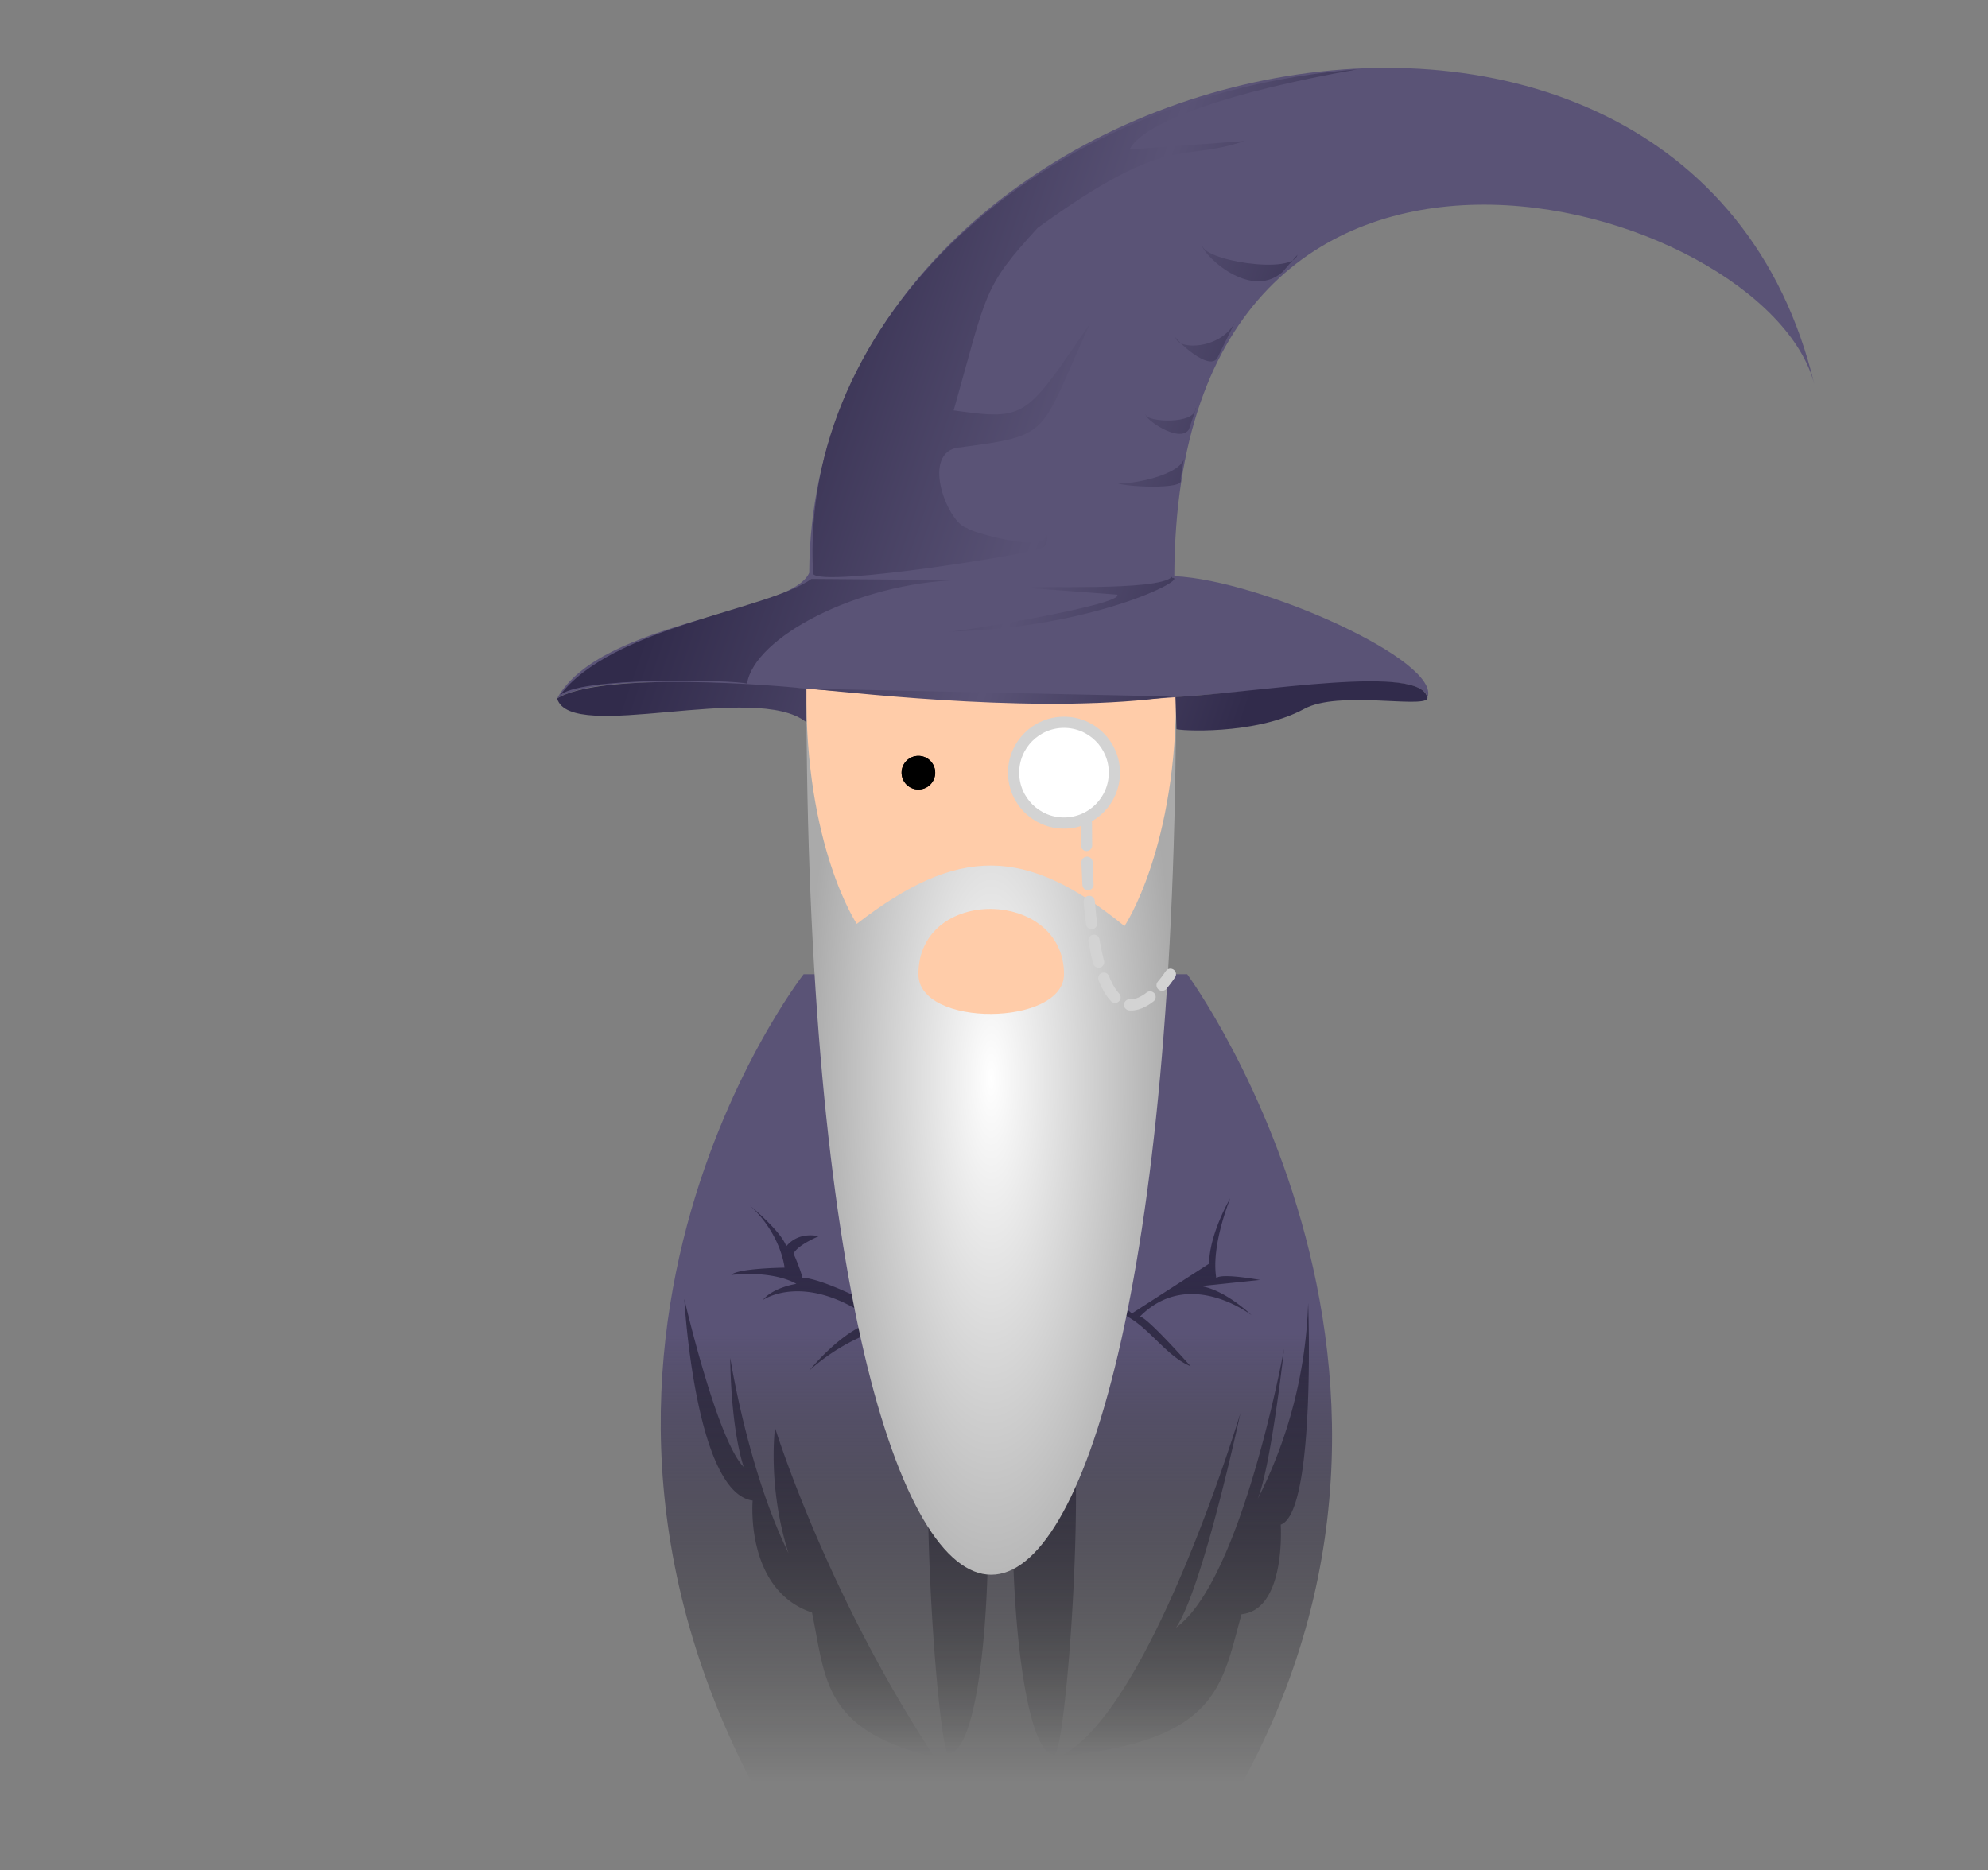 <svg xmlns="http://www.w3.org/2000/svg" viewBox="-95 10 355 334"><rect x="-95" y="10" width="355" height="334" fill="#808080" stroke="none"/><defs><linearGradient id="a" gradientTransform="rotate(90)"><stop offset=".4" stop-color="#5a5376"/><stop offset=".9" stop-color="transparent"/></linearGradient><linearGradient id="b" gradientTransform="rotate(90)"><stop offset="0" stop-color="#312b4b"/><stop offset="1" stop-color="transparent"/></linearGradient><linearGradient id="d" gradientTransform="rotate(15 .5 .5)"><stop offset="0" stop-color="#312b4b"/><stop offset=".2" stop-color="#312b4b"/><stop offset=".6" stop-color="#5a5376"/><stop offset=".9" stop-color="#312b4b"/></linearGradient><linearGradient id="e" gradientTransform="rotate(60 .5 .5)"><stop offset="-.6" stop-color="#ffffff77"><animate attributeName="offset" begin="3.8s;a1.end+3.8s" dur="0.5s" from="-.6" to="1"/></stop><stop offset="-.3" stop-color="#fff"><animate attributeName="offset" begin="3.8s;a2.end+3.8s" dur="0.5s" from="-.3" to="1.3"/></stop><stop offset="0" stop-color="#ffffff77"><animate attributeName="offset" begin="3.8s;a3.end+3.8s" dur="0.5s" from="0" to="1.6"/></stop></linearGradient><radialGradient id="c" cy="33%" r=".5" fr="10%" fy="33%"><stop offset="0" stop-color="#fff"/><stop offset="1" stop-color="#aaa"/></radialGradient></defs><path fill="url(#a)" d="M117 184s58.2 79 0 160H48.5c-57.4-86.4 0-160 0-160h68.6Z"/><path fill="url(#b)" d="M74.3 323.2c9.2 0 9.5-75 1-74.5s-3 74-1 74.5ZM92 248.7c-9.3.2-7.5 74.7 1.3 74.7 2.3.1 8-75-1.3-74.7Zm2.2 75c16.1-7.5 32.3-61.3 32.3-61.3s-6.7 31.3-11.5 38.3c11.8-8.5 19.3-49.8 19.3-49.8s-2.3 20.8-4.7 26.8a83 83 0 0 0 9-35s1.4 37.4-4.9 39.6c0 0 1 15.2-7 16-3.6 13-4.2 22.6-32.5 25.4Zm0-76.4c12.3-9.3 16 3.7 23.4 6.7 0 0-8.3-9.4-9.1-8.8 8.8-9 20-.3 20-.3s-4.5-4.4-9-5.2l10.5-1.1s-7.1-1.3-7.8-.3c-1-5.9 2.5-14.3 2.5-14.3s-3.7 6.2-3.8 11.7l-13.8 8.9c-4-4.4-13 2.7-13 2.7ZM72 323.9C52 319 52.5 310.2 50 298 38 294 39.4 278 39.4 278c-10.3-1.4-12.2-36-12.2-36S33 267.1 37.8 272c-2.4-7.5-2.4-19.5-2.4-19.5s3.1 20 10.4 34.9c-3.8-12-2.4-22.4-2.4-22.4s9.1 29.5 28.6 59Zm2.5-76.4c-13-4.3-25 7.3-25 7.3s6-7.5 11.7-8.8c-12.4-9.2-20-3.8-20-3.8 1.9-2.3 6-2.9 6-2.9s-3.6-2.4-11.6-1.6c1.1-1.2 9.5-1.3 9.5-1.3s-.6-6-6.2-11.1c0 0 5.7 4.7 6.5 7.3 2.3-2.8 5.8-1.8 5.8-1.8s-3.7 1.5-4.5 3.1c0 0 1.1 2.4 1.6 4.3 4.2.2 14.8 6 14.8 6s5.2.5 11.4 3.3Z"/><path fill="url(#c)" d="M49 133c0 211 66 211 66 0H49Z"/><path fill="#ffcca9" d="M49 133h66c.3 28.3-9.2 42.4-9.2 42.4C88.2 161.1 76.1 161 58 175c0 0-9.3-13.8-9-42Zm46 51c0 9.3-26 9.6-26 0 0-15.8 26-15.3 26 0Z"/><path fill="#5a5376" d="M160 134.6c-2.3-7.4-39.3 2.4-78.6.7-38.7-2.5-67.4-6-76.9-.6 7.8-14 41.8-15 45-22.4C50 17.2 206.4-16.1 229 78.7c-8.4-33.3-114-63.8-114.3 34.2 15.5.7 47.8 15.2 45.2 21.7Z"/><path fill="url(#d)" d="M114.3 113.2c3.3 0-14 9-39.8 9.6.3.3 31.4-4.8 30-6.6L88.4 115c.5-.5 23.6.7 25.9-2Zm33-90.8c-22.6 4-38 9.3-40.6 14.3l20.5-1.5c-11.5 3.9-13.2-1.7-36.9 15.5-9.8 10.7-9 11.3-15 32.6 13 1.8 12.8 1.4 24.4-15.6-9.4 20.3-6.4 20-24 22.3-6.2 1.5-1.3 13.6 2 14.3.1.6 14.8 4.8 14 1.1.5 0 .4 2.4-.8 2.5.2.7-39.1 7.1-40.7 4.6-2.6-45.3 39.8-85.5 97-90.1Zm-10.6 33c-.5 3.8-17.5 1.1-17-1.8-.9.8 8.1 10.4 14.3 5l2.7-3.1ZM125.8 67c-2.3 5.5-10.8 5.7-10.9 3.1-.2.4 6.3 6.7 7.6 3.6l3.3-6.7ZM116.4 92c-1.1 3.3-11.3 4.8-12 4.2.4.7 12.7 1.4 11.4-.6l.6-3.6Zm-112 42.8c7.9-5 39.4-2.4 44.6-1.8v6c-9-7.3-42 3.8-44.5-4.2Zm110.5-.3.2 5.7c0 .3 14 1.2 22.8-3.6 6.1-3.3 20.9-.1 22-1.8-.5-6.4-30.2-1.1-45-.3Zm-38.7-20.9-26.3-.2C42 119 14 122 4.9 134.3c2.9-3.5 31.4-2.9 33.5-2.2 1.3-8.3 19.7-18 37.9-18.5ZM49.6 133c10.4 1 42.6 4.6 64.8 1.4m4.1-51.5c0 3-8.9 2.5-8.9 1.1-.4.7 6 5.3 7.7 2.7l1.3-3.8Z"/><path fill="#000" d="M66 148a3 3 0 1 1 6 0 3 3 0 1 1-6 0"><animate attributeName="d" calcMode="spline" dur="10.7s" keySplines="0 0 1 1;0 0 1 1;0 0 1 1;0 0 1 1;0 0 1 1" keyTimes="0;0.69;0.7;0.98;0.99;1" repeatCount="indefinite" values="M 66,148 a 3,3 0 1,1 6,0 a 3,3 0 1,1 -6,0;M 66,148 a 3,3 0 1,1 6,0 a 3,3 0 1,1 -6,0;M 66,148 a 3,0.5 0 1,1 6,0 a 3,0.5 0 1,1 -6,0;M 66,148 a 3,0.5 0 1,1 6,0 a 3,0.5 0 1,1 -6,0;M 66,148 a 3,3 0 1,1 6,0 a 3,3 0 1,1 -6,0;M 66,148 a 3,3 0 1,1 6,0 a 3,3 0 1,1 -6,0"/></path><path fill="#000" d="M66 148a3 3 0 1 1 6 0 3 3 0 1 1-6 0"><animate attributeName="d" calcMode="spline" dur="10.7s" keySplines="0 0 1 1;0 0 1 1;0 0 1 1;0 0 1 1;0 0 1 1" keyTimes="0;0.69;0.7;0.98;0.99;1" repeatCount="indefinite" values="M 92,148 a 3,3 0 1,1 6,0 a 3,3 0 1,1 -6,0;M 92,148 a 3,3 0 1,1 6,0 a 3,3 0 1,1 -6,0;M 92,148 a 3,0.5 0 1,1 6,0 a 3,0.5 0 1,1 -6,0;M 92,148 a 3,0.5 0 1,1 6,0 a 3,0.5 0 1,1 -6,0;M 92,148 a 3,3 0 1,1 6,0 a 3,3 0 1,1 -6,0;M 92,148 a 3,3 0 1,1 6,0 a 3,3 0 1,1 -6,0"/></path><circle cx="95" cy="148" r="9" fill="url(#e)" stroke="#d3d3d3" stroke-width="2"/><path fill="none" stroke="#d3d3d3" stroke-dasharray="4 3" stroke-linecap="round" stroke-width="2" d="M99 157c0 43 11 33 15 27"/></svg>
